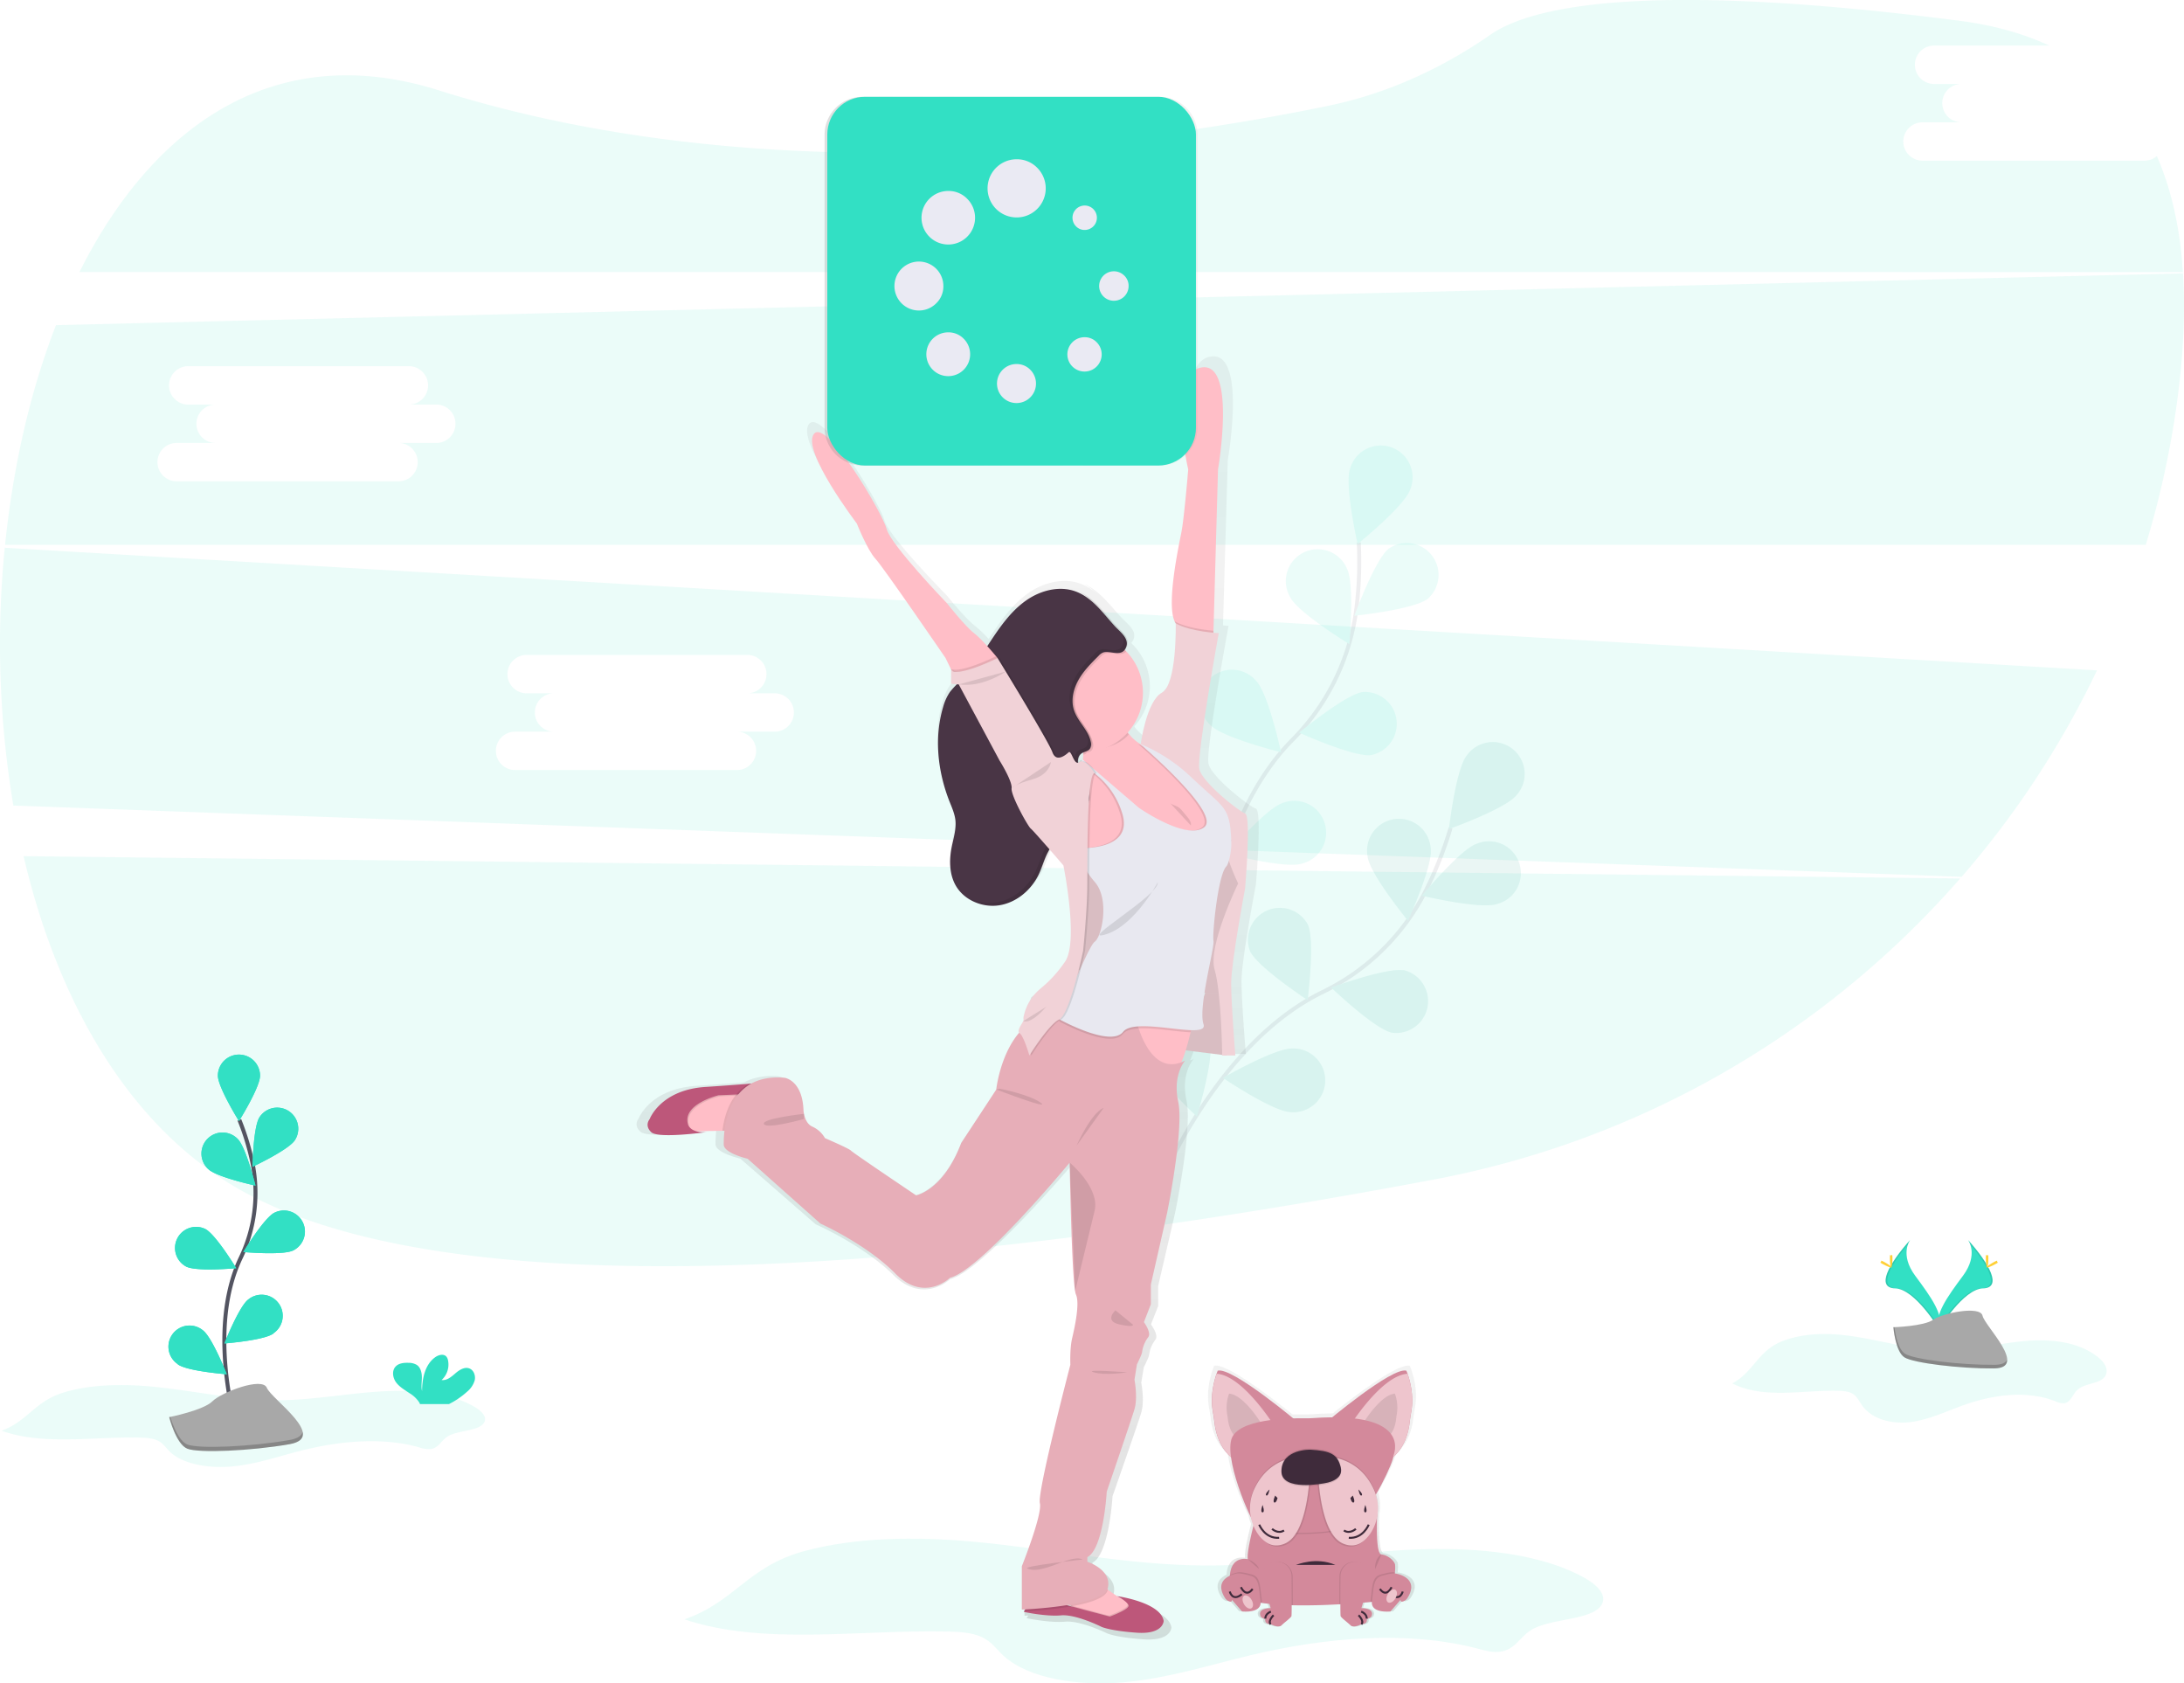 <svg id="8aabfaf6-cc42-4c9c-9f60-e556953fcdb8" data-name="Layer 1" xmlns="http://www.w3.org/2000/svg" xmlns:xlink="http://www.w3.org/1999/xlink" width="1097.1" height="845.39" viewBox="0 0 1097.1 845.39"><defs><linearGradient id="ba71f24b-7c79-4ab5-a7b4-1b499e192780" x1="710.55" y1="844.17" x2="710.55" y2="713.15" gradientUnits="userSpaceOnUse"><stop offset="0" stop-color="gray" stop-opacity="0.25"/><stop offset="0.54" stop-color="gray" stop-opacity="0.12"/><stop offset="1" stop-color="gray" stop-opacity="0.1"/></linearGradient><linearGradient id="e34fdb1c-56a4-4854-a2ff-79a718bc3306" x1="527.5" y1="850.63" x2="527.5" y2="206.25" xlink:href="#ba71f24b-7c79-4ab5-a7b4-1b499e192780"/><linearGradient id="67998f1d-12a0-4b16-8ef8-1927898a1fd9" x1="465.67" y1="168.51" x2="652.94" y2="168.51" xlink:href="#ba71f24b-7c79-4ab5-a7b4-1b499e192780"/></defs><title>loading</title><path d="M921.62,722.06c16,8.09,35.57,3.17,53.75,3.74,2.49.08,5.12.32,7.12,1.71s3,3.67,4.35,5.61c5.09,7.21,15.53,9.53,24.65,8.31s17.49-5.28,26.1-8.37c14.88-5.33,31.89-7.76,46.57-1.94a8.47,8.47,0,0,0,4.21.93c3.22-.47,4.17-4.35,6.43-6.56,4.06-4,12.88-2.9,14.67-8.16,1-3.09-1.36-6.25-4-8.35-10-8.06-24.38-9.39-37.52-8.14s-26,4.66-39.23,4.68c-16.44,0-32.33-5.26-48.61-7.41-11.28-1.5-23.59-1.31-34.17,3.09C934.51,706,932,716.64,921.62,722.06Z" transform="translate(-51.45 -27.31)" fill="#32e0c4" opacity="0.1"/><path d="M63.3,457.28c17.36,74.2,54.11,138.34,112.18,169.43,120.71,64.61,392.92,31.28,596.07-7a465.2,465.2,0,0,0,264.54-151.22Z" transform="translate(-51.45 -27.31)" fill="#32e0c4" opacity="0.1"/><path d="M1128.65,108H1017.18a9.63,9.63,0,0,1,0-19.26h19.27a9.64,9.64,0,0,1,0-19.27h-13.76a9.64,9.64,0,0,1,0-19.27h58.18c-12.91-6-28-10.27-45.39-12.5-158.64-20.38-215.28-6.9-235.26,7-24.65,17.1-52.15,29.68-81.54,35.74-97.88,20.19-280.93,44.49-446.84-7.77-82.46-26-143.74,17.91-180.48,91.28H1148c-1.38-21.33-5.51-41-13.09-58.25A9.56,9.56,0,0,1,1128.65,108Z" transform="translate(-51.45 -27.31)" fill="#32e0c4" opacity="0.1"/><path d="M53.84,302.41a491.11,491.11,0,0,0,4.32,129.45l978.68,35.8a460,460,0,0,0,68-103.7Zm387.08,92.35H421.65a9.63,9.63,0,1,1,0,19.26H310.18a9.63,9.63,0,1,1,0-19.26h19.27a9.64,9.64,0,0,1,0-19.27H315.69a9.64,9.64,0,0,1,0-19.27H427.16a9.64,9.64,0,0,1,0,19.27h13.76a9.64,9.64,0,0,1,0,19.27Z" transform="translate(-51.45 -27.31)" fill="#32e0c4" opacity="0.1"/><path d="M1148.05,164.6l-1068.48,26C66.57,224,58,261.77,54,300.93H1129.33a457.44,457.44,0,0,0,15.53-70.34C1148.06,207.58,1149.34,185.33,1148.05,164.6ZM270.92,249.76H251.65a9.63,9.63,0,1,1,0,19.26H140.18a9.63,9.63,0,0,1,0-19.26h19.27a9.64,9.64,0,0,1,0-19.27H145.69a9.64,9.64,0,0,1,0-19.27H257.16a9.64,9.64,0,0,1,0,19.27h13.76a9.64,9.64,0,0,1,0,19.27Z" transform="translate(-51.45 -27.31)" fill="#32e0c4" opacity="0.1"/><g opacity="0.1"><path d="M634.76,620.93s28.2-69.5,80.86-95.29a113.62,113.62,0,0,0,51.57-50.07,191.29,191.29,0,0,0,12.93-32.48" transform="translate(-51.45 -27.31)" fill="none" stroke="#535461" stroke-miterlimit="10" stroke-width="2"/><path d="M813.21,426.65c-5.49,6.9-33.9,17-33.9,17s3.42-29.95,8.91-36.85a16,16,0,1,1,25,19.88Z" transform="translate(-51.45 -27.31)" fill="#32e0c4"/><path d="M803.46,481.3c-8.36,2.81-37.68-4.17-37.68-4.17s19.15-23.28,27.51-26.09a16,16,0,1,1,10.17,30.26Z" transform="translate(-51.45 -27.31)" fill="#32e0c4"/><path d="M750.6,545.91c-8.63-1.79-30.42-22.63-30.42-22.63s28.29-10.43,36.92-8.63a16,16,0,0,1-6.5,31.26Z" transform="translate(-51.45 -27.31)" fill="#32e0c4"/><path d="M699.6,585.79c-8.81-.31-33.81-17.16-33.81-17.16s26.12-15.06,34.93-14.76a16,16,0,1,1-1.12,31.92Z" transform="translate(-51.45 -27.31)" fill="#32e0c4"/><path d="M738.48,457.6c1.12,8.74,20.22,32.07,20.22,32.07s12.58-27.4,11.45-36.15a16,16,0,1,0-31.67,4.08Z" transform="translate(-51.45 -27.31)" fill="#32e0c4"/><path d="M679.42,505c3.69,8,28.9,24.55,28.9,24.55s3.79-29.91.1-37.92a16,16,0,0,0-29,13.37Z" transform="translate(-51.45 -27.31)" fill="#32e0c4"/><path d="M628.34,558.93c2.29,8.51,24.33,29.08,24.33,29.08s8.8-28.84,6.52-37.35a16,16,0,0,0-30.85,8.27Z" transform="translate(-51.45 -27.31)" fill="#32e0c4"/><path d="M813.21,426.65c-5.49,6.9-33.9,17-33.9,17s3.42-29.95,8.91-36.85a16,16,0,1,1,25,19.88Z" transform="translate(-51.45 -27.31)" opacity="0.25"/><path d="M803.46,481.3c-8.36,2.81-37.68-4.17-37.68-4.17s19.15-23.28,27.51-26.09a16,16,0,1,1,10.17,30.26Z" transform="translate(-51.45 -27.31)" opacity="0.25"/><path d="M750.6,545.91c-8.63-1.79-30.42-22.63-30.42-22.63s28.29-10.43,36.92-8.63a16,16,0,0,1-6.5,31.26Z" transform="translate(-51.45 -27.31)" opacity="0.25"/><path d="M699.6,585.79c-8.81-.31-33.81-17.16-33.81-17.16s26.12-15.06,34.93-14.76a16,16,0,1,1-1.12,31.92Z" transform="translate(-51.45 -27.31)" opacity="0.25"/><path d="M738.48,457.6c1.12,8.74,20.22,32.07,20.22,32.07s12.58-27.4,11.45-36.15a16,16,0,1,0-31.67,4.08Z" transform="translate(-51.45 -27.31)" opacity="0.25"/><path d="M679.42,505c3.69,8,28.9,24.55,28.9,24.55s3.79-29.91.1-37.92a16,16,0,0,0-29,13.37Z" transform="translate(-51.45 -27.31)" opacity="0.25"/><path d="M628.34,558.93c2.29,8.51,24.33,29.08,24.33,29.08s8.8-28.84,6.52-37.35a16,16,0,0,0-30.85,8.27Z" transform="translate(-51.45 -27.31)" opacity="0.25"/></g><g opacity="0.1"><path d="M655.86,515.7s3.56-74.92,44.69-116.7a113.64,113.64,0,0,0,32.05-64.35A191.18,191.18,0,0,0,734,299.73" transform="translate(-51.45 -27.31)" fill="none" stroke="#535461" stroke-miterlimit="10" stroke-width="2"/><path d="M759.79,273.24c-2.89,8.33-26.35,27.25-26.35,27.25s-6.7-29.39-3.82-37.72a16,16,0,1,1,30.17,10.47Z" transform="translate(-51.45 -27.31)" fill="#32e0c4"/><path d="M768.72,328c-7,5.43-36.94,8.56-36.94,8.56s10.35-28.32,17.3-33.74A16,16,0,0,1,768.72,328Z" transform="translate(-51.45 -27.31)" fill="#32e0c4"/><path d="M740.28,406.51c-8.74,1.17-36.21-11.26-36.21-11.26S727.3,376,736,374.86a16,16,0,0,1,4.24,31.65Z" transform="translate(-51.45 -27.31)" fill="#32e0c4"/><path d="M705.38,461.05c-8.41,2.63-37.58-5-37.58-5s19.64-22.87,28.06-25.5a16,16,0,1,1,9.52,30.48Z" transform="translate(-51.45 -27.31)" fill="#32e0c4"/><path d="M699.55,327.22c4,7.87,29.72,23.55,29.72,23.55s2.77-30-1.19-37.9a16,16,0,1,0-28.53,14.35Z" transform="translate(-51.45 -27.31)" fill="#32e0c4"/><path d="M659.55,391.51c6.14,6.33,35.4,13.58,35.4,13.58s-6.33-29.47-12.47-35.8a16,16,0,1,0-22.93,22.22Z" transform="translate(-51.45 -27.31)" fill="#32e0c4"/><path d="M629.25,459.34c5,7.28,32.6,19.36,32.6,19.36s-1.27-30.12-6.24-37.39a16,16,0,1,0-26.36,18Z" transform="translate(-51.45 -27.31)" fill="#32e0c4"/></g><path d="M1040.05,650s5.5,7.19-2.53,18-14.65,20-12,26.77c0,0,12.12-20.14,22-20.43S1050.9,662.11,1040.05,650Z" transform="translate(-51.45 -27.31)" fill="#32e0c4"/><path d="M1040.05,650a9,9,0,0,1,1.13,2.26c9.62,11.3,14.74,21.85,5.49,22.11-8.61.25-18.94,15.65-21.42,19.54a9.24,9.24,0,0,0,.29.89s12.12-20.14,22-20.43S1050.9,662.11,1040.05,650Z" transform="translate(-51.45 -27.31)" opacity="0.1"/><path d="M1050.27,659.15c0,2.53-.29,4.58-.64,4.58s-.63-2.05-.63-4.58.35-1.34.7-1.34S1050.27,656.62,1050.27,659.15Z" transform="translate(-51.45 -27.31)" fill="#ffd037"/><path d="M1053.77,662.17c-2.22,1.21-4.16,1.94-4.32,1.63s1.49-1.53,3.71-2.74,1.35-.33,1.52,0S1056,661,1053.77,662.17Z" transform="translate(-51.45 -27.31)" fill="#ffd037"/><path d="M1011,650s-5.5,7.19,2.53,18,14.65,20,12,26.77c0,0-12.11-20.14-22-20.43S1000.19,662.11,1011,650Z" transform="translate(-51.45 -27.31)" fill="#32e0c4"/><path d="M1011,650a9,9,0,0,0-1.13,2.26c-9.62,11.3-14.74,21.85-5.49,22.11,8.61.25,18.94,15.65,21.42,19.54a7.16,7.16,0,0,1-.3.89s-12.11-20.14-22-20.43S1000.19,662.11,1011,650Z" transform="translate(-51.45 -27.31)" opacity="0.1"/><path d="M1000.82,659.15c0,2.53.29,4.58.64,4.58s.63-2.05.63-4.58-.35-1.34-.7-1.34S1000.82,656.62,1000.82,659.15Z" transform="translate(-51.45 -27.31)" fill="#ffd037"/><path d="M997.32,662.17c2.22,1.21,4.15,1.94,4.32,1.63s-1.49-1.53-3.71-2.74-1.35-.33-1.52,0S995.1,661,997.32,662.17Z" transform="translate(-51.45 -27.31)" fill="#ffd037"/><path d="M1002.57,693.85s15.36-.47,20-3.77,23.63-7.23,24.78-2,23.08,26.3,5.74,26.44-40.29-2.71-44.91-5.52S1002.57,693.85,1002.57,693.85Z" transform="translate(-51.45 -27.31)" fill="#a8a8a8"/><path d="M1053.39,712.72c-17.34.14-40.29-2.7-44.91-5.51-3.52-2.14-4.92-9.83-5.39-13.38l-.52,0s1,12.39,5.6,15.2,27.57,5.65,44.91,5.52c5-.05,6.73-1.83,6.64-4.46C1059,711.7,1057.11,712.69,1053.39,712.72Z" transform="translate(-51.45 -27.31)" opacity="0.2"/><path d="M52.29,745.83c20.68,7.48,45.91,2.93,69.37,3.46,3.21.07,6.62.29,9.19,1.58s3.85,3.39,5.61,5.18c6.58,6.67,20,8.82,31.83,7.69S190.86,758.86,202,756c19.21-4.93,41.17-7.18,60.12-1.8a14.52,14.52,0,0,0,5.43.86c4.15-.44,5.39-4,8.3-6.06,5.24-3.69,16.63-2.69,18.94-7.56,1.35-2.85-1.76-5.77-5.14-7.72-12.95-7.45-31.48-8.68-48.42-7.53s-33.61,4.32-50.65,4.33c-21.22,0-41.73-4.86-62.75-6.85-14.56-1.38-30.44-1.21-44.09,2.86C68.92,730.93,65.66,740.81,52.29,745.83Z" transform="translate(-51.45 -27.31)" fill="#32e0c4" opacity="0.1"/><path d="M286.09,726.22a11.63,11.63,0,0,0,3.84-5.78c.49-2.3-.49-5.05-2.68-5.89-2.46-.94-5.09.76-7.08,2.48s-4.28,3.69-6.89,3.33a10.49,10.49,0,0,0,3.24-9.82,4.12,4.12,0,0,0-.9-2c-1.36-1.46-3.84-.83-5.48.32-5.2,3.66-6.65,10.72-6.67,17.08-.53-2.3-.09-4.68-.1-7s-.66-5-2.64-6.22a8,8,0,0,0-4-1c-2.34-.08-4.94.15-6.54,1.86-2,2.12-1.47,5.69.26,8s4.35,3.8,6.76,5.42a15,15,0,0,1,4.84,4.61,4.41,4.41,0,0,1,.36.82H277A40.44,40.44,0,0,0,286.09,726.22Z" transform="translate(-51.45 -27.31)" fill="#32e0c4"/><path d="M169.66,742s-14-47.71,2.63-82.83a75.4,75.4,0,0,0,6.1-47.27,127.52,127.52,0,0,0-6.7-22.19" transform="translate(-51.45 -27.31)" fill="none" stroke="#535461" stroke-miterlimit="10" stroke-width="2"/><path d="M182.08,567.52c0,5.85-10.59,22.8-10.59,22.8s-10.59-17-10.59-22.8a10.59,10.59,0,1,1,21.18,0Z" transform="translate(-51.45 -27.31)" fill="#32e0c4"/><path d="M199.58,599.91c-3.18,4.9-21.28,13.38-21.28,13.38s.32-20,3.5-24.89a10.59,10.59,0,0,1,17.78,11.51Z" transform="translate(-51.45 -27.31)" fill="#32e0c4"/><path d="M198.81,655.25c-5.22,2.63-25.13.82-25.13.82s10.38-17.09,15.6-19.72a10.58,10.58,0,1,1,9.53,18.9Z" transform="translate(-51.45 -27.31)" fill="#32e0c4"/><path d="M188.8,697c-4.7,3.47-24.63,5-24.63,5s7.34-18.6,12-22.08a10.59,10.59,0,1,1,12.59,17Z" transform="translate(-51.45 -27.31)" fill="#32e0c4"/><path d="M156.07,614.43c4.19,4.07,23.73,8.29,23.73,8.29s-4.79-19.41-9-23.48a10.59,10.59,0,1,0-14.75,15.19Z" transform="translate(-51.45 -27.31)" fill="#32e0c4"/><path d="M145,663.4c5.22,2.63,25.13.81,25.13.81s-10.37-17.09-15.6-19.72A10.59,10.59,0,0,0,145,663.4Z" transform="translate(-51.45 -27.31)" fill="#32e0c4"/><path d="M140.74,712.47c4.7,3.48,24.63,5,24.63,5s-7.34-18.6-12-22.07a10.59,10.59,0,1,0-12.59,17Z" transform="translate(-51.45 -27.31)" fill="#32e0c4"/><path d="M182.08,567.52c0,5.85-10.59,22.8-10.59,22.8s-10.59-17-10.59-22.8a10.59,10.59,0,1,1,21.18,0Z" transform="translate(-51.45 -27.31)" fill="#32e0c4"/><path d="M199.58,599.91c-3.18,4.9-21.28,13.38-21.28,13.38s.32-20,3.5-24.89a10.59,10.59,0,0,1,17.78,11.51Z" transform="translate(-51.45 -27.31)" fill="#32e0c4"/><path d="M198.81,655.25c-5.22,2.63-25.13.82-25.13.82s10.38-17.09,15.6-19.72a10.58,10.58,0,1,1,9.53,18.9Z" transform="translate(-51.45 -27.31)" fill="#32e0c4"/><path d="M188.8,697c-4.7,3.47-24.63,5-24.63,5s7.34-18.6,12-22.08a10.59,10.59,0,1,1,12.59,17Z" transform="translate(-51.45 -27.31)" fill="#32e0c4"/><path d="M156.07,614.43c4.19,4.07,23.73,8.29,23.73,8.29s-4.79-19.41-9-23.48a10.59,10.59,0,1,0-14.75,15.19Z" transform="translate(-51.45 -27.31)" fill="#32e0c4"/><path d="M145,663.4c5.22,2.63,25.13.81,25.13.81s-10.37-17.09-15.6-19.72A10.59,10.59,0,0,0,145,663.4Z" transform="translate(-51.45 -27.31)" fill="#32e0c4"/><path d="M140.74,712.47c4.7,3.48,24.63,5,24.63,5s-7.34-18.6-12-22.07a10.59,10.59,0,1,0-12.59,17Z" transform="translate(-51.45 -27.31)" fill="#32e0c4"/><path d="M136.45,739s17.11-3.4,21.67-7.93,25.1-12.46,27.38-6.79,30.8,24.91,11.41,28.31-45.63,4.53-51.34,2.27S136.45,739,136.45,739Z" transform="translate(-51.45 -27.31)" fill="#a8a8a8"/><path d="M196.91,750.48c-19.4,3.4-45.63,4.53-51.34,2.26-4.34-1.72-7.36-10-8.55-13.87l-.57.12s3.42,13.59,9.12,15.86,31.94,1.13,51.34-2.27c5.59-1,7.19-3.28,6.59-6.2C203,748.28,201.07,749.75,196.91,750.48Z" transform="translate(-51.45 -27.31)" opacity="0.2"/><path d="M395.27,840.55c39.32,13.21,87.29,5.17,131.9,6.11,6.11.13,12.58.51,17.48,2.79s7.3,6,10.66,9.16c12.51,11.78,38.12,15.58,60.51,13.57s42.92-8.62,64-13.66c36.52-8.72,78.27-12.68,114.29-3.18,3.31.87,6.79,1.87,10.33,1.52,7.9-.77,10.25-7.1,15.78-10.71,10-6.52,31.62-4.75,36-13.34,2.57-5-3.34-10.21-9.77-13.64-24.61-13.17-59.83-15.34-92.06-13.3s-63.9,7.62-96.29,7.64c-40.35,0-79.34-8.58-119.3-12.1-27.68-2.45-57.89-2.14-83.84,5C426.89,814.24,420.69,831.68,395.27,840.55Z" transform="translate(-51.45 -27.31)" fill="#32e0c4" opacity="0.1"/><path d="M761.38,739.83c.22-1.91.54-3.81.88-5.71,1.5-8.23-.79-16.07-2-19.3h0c-.35-1-.61-1.57-.61-1.57-6.07-1.65-30,16.89-38.68,23.88-3,0-6.3.13-9.87.37-1.56.11-3.13.15-4.69.12-1.4,0-3.39,0-5.71,0-8.09-6.51-33.1-26.1-39.34-24.4,0,0-.25.56-.61,1.57h0c-1.17,3.23-3.45,11.07-2,19.3.35,1.9.66,3.8.88,5.71.47,4.19,2.22,12.2,8.58,17.63,1.35,9.9,6.45,22.91,10.37,30.81a22.38,22.38,0,0,0,1.33,4.36c-1.62,6.24-3.48,14.39-3,17.08,0,0-8.45-2.05-9.31,8.13,0,.1,0,.21,0,.31-3.06,1.41-6.87,4.61-2.58,11.34a4.38,4.38,0,0,0,2.21,1.79c.76.27,1.5.27,1.42-.8l5.29,6s9.58,1.1,9.69-4.46l.56.09c1.29.19,2.64.35,4,.49l.66,2.2s-7.19-.15-5.23,4.27c0,0,1.81,1.68,2.43,1.07,0,0-.93,2.9,2.8,2.9,0,0,4,2.14,5.59.62s4.83-3.82,5.14-4.74c.09-.25.13-2.51.14-5.63l.62,0c8,.19,16.54-.07,24.3-.49l.62,0c0,3.39.05,5.87.14,6.14.31.92,3.58,3.21,5.14,4.74s5.59-.62,5.59-.62c3.73,0,2.8-2.9,2.8-2.9.62.61,2.43-1.07,2.43-1.07,2-4.42-5.23-4.27-5.23-4.27l.85-2.82,4-.33.62-.06c-.38,6.05,9.69,4.89,9.69,4.89l5.29-6c-.08,1.07.66,1.07,1.42.8a4.38,4.38,0,0,0,2.21-1.79c6.48-10.14-5.5-12.29-5.5-12.29a5.56,5.56,0,0,0-1.13-.18c0-.18,0-.36,0-.53h0a22.61,22.61,0,0,0,.08-4c-.45-1.83-3.41-4.73-7.14-5.19-2.43-.3-2.49-11.49-2.23-19.25a22.66,22.66,0,0,0,.38-4.43,23.62,23.62,0,0,0-1-7.06c4.77-8.08,8.59-16.54,9-19.09C759.17,752,760.91,744,761.38,739.83Z" transform="translate(-51.45 -27.31)" fill="url(#ba71f24b-7c79-4ab5-a7b4-1b499e192780)"/><path d="M752.17,817h0c-.38,5.27-1.4,13.73-1.4,13.73s-4.24.52-10.79,1.11l-4.44.38c-3.42.27-7.24.54-11.28.77-7.48.41-15.69.66-23.42.48-3.87-.09-7.62-.29-11.1-.63-1.55-.15-3-.33-4.49-.55-8.87-1.32-15.18-3.85-15.76-8.3a25.61,25.61,0,0,1-.21-5.66c.83-10,9-8,9-8-.53-2.76,1.45-11.34,3-17.55,1-3.91,1.87-6.88,1.87-6.88l57.23-3.84h.19a2.81,2.81,0,0,1,2.8,2.95c-.34,6.86-.83,22.58,2,22.93,3.6.45,6.45,3.3,6.88,5.1A21.71,21.71,0,0,1,752.17,817Z" transform="translate(-51.45 -27.31)" fill="#d3899b"/><path d="M703.55,741.65s-21.58,26-32,18.79c-.25-.17-.49-.35-.72-.53-7-5.3-8.83-13.82-9.31-18.15-.21-1.88-.51-3.74-.84-5.61-1.45-8.08.76-15.77,1.88-18.95h0c.34-1,.58-1.53.58-1.53C670.38,713.67,703.55,741.65,703.55,741.65Z" transform="translate(-51.45 -27.31)" fill="#d3899b"/><path d="M692,744.05s-6.8,4.8-16.39,12.59a34.24,34.24,0,0,1-4.71,3.27c-7-5.3-8.83-13.82-9.31-18.15-.21-1.88-.51-3.74-.84-5.61-1.45-8.08.76-15.77,1.88-18.95h0C676,718.14,692,744.05,692,744.05Z" transform="translate(-51.45 -27.31)" fill="#eec5cd"/><path d="M684.57,741.49s-3.63,2.56-8.75,6.72A19.49,19.49,0,0,1,673.3,750c-3.73-2.83-4.71-7.38-5-9.69-.11-1-.27-2-.45-3a20.81,20.81,0,0,1,1-10.11h0C676.05,727.66,684.57,741.49,684.57,741.49Z" transform="translate(-51.45 -27.31)" opacity="0.1"/><path d="M717.54,741.65s21.59,26,32,18.79l.72-.53c7-5.3,8.82-13.82,9.3-18.15.21-1.88.52-3.74.85-5.61,1.44-8.08-.76-15.77-1.89-18.95h0c-.34-1-.59-1.53-.59-1.53C750.72,713.67,717.54,741.65,717.54,741.65Z" transform="translate(-51.45 -27.31)" fill="#d3899b"/><path d="M729.13,744.05s6.8,4.8,16.39,12.59a34.89,34.89,0,0,0,4.72,3.27c7-5.3,8.82-13.82,9.3-18.15.21-1.88.52-3.74.85-5.61,1.44-8.08-.76-15.77-1.89-18.95h0C745.09,718.14,729.13,744.05,729.13,744.05Z" transform="translate(-51.45 -27.31)" fill="#eec5cd"/><path d="M736.58,741.47s3.61,2.55,8.7,6.68a18.6,18.6,0,0,0,2.5,1.74c3.7-2.81,4.68-7.34,4.94-9.63.11-1,.27-2,.44-3a20.8,20.8,0,0,0-1-10.06h0C745.05,727.72,736.58,741.47,736.58,741.47Z" transform="translate(-51.45 -27.31)" opacity="0.1"/><path d="M740.4,782.08c-2.72,4.31-5.62,8.2-8.27,10.53-8.59,7.59-45.56,4.6-48,4.2-.5-.08-1.55-1.58-2.87-4,1-3.91,1.87-6.88,1.87-6.88Z" transform="translate(-51.45 -27.31)" opacity="0.1"/><path d="M711.11,739.47c-1.5.11-3,.14-4.51.12-7.73-.13-33.73.21-36.62,10.7-3.4,12.34,11.79,45.52,14.19,45.92s39.37,3.4,48-4.2,19.79-31.37,19.19-33.57C751.32,758.44,762,735.94,711.11,739.47Z" transform="translate(-51.45 -27.31)" fill="#d3899b"/><path d="M710.3,759.54s-19-2.93-28,15.81a22.83,22.83,0,0,0,1.68,23c3,4.18,7.33,7.29,13.4,4.78C710.89,797.58,710.3,759.54,710.3,759.54Z" transform="translate(-51.45 -27.31)" opacity="0.1"/><path d="M709.7,758.34s-19-2.93-28,15.81a22.83,22.83,0,0,0,1.68,23c3,4.18,7.33,7.29,13.4,4.79C710.29,796.38,709.7,758.34,709.7,758.34Z" transform="translate(-51.45 -27.31)" opacity="0.1"/><path d="M709.7,758.94s-19-2.93-28,15.81a22.83,22.83,0,0,0,1.68,23c3,4.18,7.33,7.29,13.4,4.78C710.29,797,709.7,758.94,709.7,758.94Z" transform="translate(-51.45 -27.31)" fill="#eec5cd"/><path d="M689.16,775.32s-2.6,2.4-1.6,3S689.16,775.32,689.16,775.32Z" transform="translate(-51.45 -27.31)" fill="#3f2b3b"/><path d="M692,778.39s-1.41,3.13-.41,3.48,1.61-2.25,1.61-2.25Z" transform="translate(-51.45 -27.31)" fill="#3f2b3b"/><path d="M685.68,783.12s-1.38,3.7,0,3.7S685.68,783.12,685.68,783.12Z" transform="translate(-51.45 -27.31)" fill="#3f2b3b"/><path d="M684,793s2.77,7.1,10,6.6" transform="translate(-51.45 -27.31)" fill="none" stroke="#3f2b3b" stroke-miterlimit="10"/><path d="M690.46,795.11s2.9,2.8,6,.8" transform="translate(-51.45 -27.31)" fill="none" stroke="#3f2b3b" stroke-miterlimit="10"/><path d="M712.7,759.54s19-2.93,28,15.81a22.79,22.79,0,0,1-1.68,23c-3,4.18-7.33,7.29-13.39,4.78C712.1,797.58,712.7,759.54,712.7,759.54Z" transform="translate(-51.45 -27.31)" opacity="0.1"/><path d="M713.3,758.34s19-2.93,28,15.81a22.79,22.79,0,0,1-1.68,23c-3,4.18-7.33,7.29-13.39,4.79C712.7,796.38,713.3,758.34,713.3,758.34Z" transform="translate(-51.45 -27.31)" opacity="0.1"/><path d="M713.3,758.94s19-2.93,28,15.81a22.79,22.79,0,0,1-1.68,23c-3,4.18-7.33,7.29-13.39,4.78C712.7,797,713.3,758.94,713.3,758.94Z" transform="translate(-51.45 -27.31)" fill="#eec5cd"/><path d="M733.83,775.32s2.6,2.4,1.6,3S733.83,775.32,733.83,775.32Z" transform="translate(-51.45 -27.31)" fill="#3f2b3b"/><path d="M731,778.39s1.42,3.13.41,3.48-1.61-2.25-1.61-2.25Z" transform="translate(-51.45 -27.31)" fill="#3f2b3b"/><path d="M737.31,783.12s1.38,3.7,0,3.7S737.31,783.12,737.31,783.12Z" transform="translate(-51.45 -27.31)" fill="#3f2b3b"/><path d="M739,793s-2.78,7.1-10,6.6" transform="translate(-51.45 -27.31)" fill="none" stroke="#3f2b3b" stroke-miterlimit="10"/><path d="M732.53,795.11s-2.9,2.8-6,.8" transform="translate(-51.45 -27.31)" fill="none" stroke="#3f2b3b" stroke-miterlimit="10"/><path d="M702.45,813.2c.5-.1,10-4.2,19.79,0Z" transform="translate(-51.45 -27.31)" fill="#3f2b3b"/><path d="M685.25,832.29c-8.87-1.32-15.18-3.85-15.76-8.3a25.61,25.61,0,0,1-.21-5.66,13.09,13.09,0,0,1,3.39-1.24c1.61-.45,3.6-.15,7.8,1s3.9,6.15,4.8,12.59A5,5,0,0,1,685.25,832.29Z" transform="translate(-51.45 -27.31)" opacity="0.1"/><path d="M672.08,817.69s-11.55,2.12-5.3,12.07a4.23,4.23,0,0,0,2.13,1.76c.73.26,1.44.26,1.37-.79l5.09,5.85s10.2,1.2,9.3-5.25-.6-11.39-4.8-12.59S673.68,817.24,672.08,817.69Z" transform="translate(-51.45 -27.31)" fill="#d3899b"/><path d="M674.82,824.39s2.45,5.6,5.85.9" transform="translate(-51.45 -27.31)" fill="none" stroke="#3f2b3b" stroke-miterlimit="10"/><path d="M669.21,826.59s1.27,5.28,6.06,1.34" transform="translate(-51.45 -27.31)" fill="none" stroke="#3f2b3b" stroke-miterlimit="10"/><path d="M752.17,817h0c-.38,5.27-1.4,13.73-1.4,13.73s-4.24.52-10.79,1.11a6.07,6.07,0,0,1,0-1.11c.9-6.44.6-11.39,4.8-12.59C748.64,817.05,750.64,816.7,752.17,817Z" transform="translate(-51.45 -27.31)" opacity="0.1"/><path d="M753.22,817.69s11.54,2.12,5.3,12.07a4.3,4.3,0,0,1-2.14,1.76c-.73.26-1.44.26-1.36-.79l-5.1,5.85s-10.19,1.2-9.29-5.25.6-11.39,4.79-12.59S751.61,817.24,753.22,817.69Z" transform="translate(-51.45 -27.31)" fill="#d3899b"/><path d="M750.47,824.39s-2.45,5.6-5.85.9" transform="translate(-51.45 -27.31)" fill="none" stroke="#3f2b3b" stroke-miterlimit="10"/><path d="M756.09,826.59s-1.27,5.28-6.07,1.34" transform="translate(-51.45 -27.31)" fill="none" stroke="#3f2b3b" stroke-miterlimit="10"/><path d="M700.84,833.47c-3.87-.09-7.62-.29-11.1-.63l-3.45-11.64A7.4,7.4,0,1,1,700.78,819C700.81,823.57,700.85,829.31,700.84,833.47Z" transform="translate(-51.45 -27.31)" opacity="0.1"/><path d="M685.69,821.2l4.07,13.73s-6.93-.15-5,4.2c0,0,1.74,1.65,2.34,1,0,0-.89,2.85,2.7,2.85,0,0,3.89,2.09,5.39.6s4.66-3.75,5-4.65c.19-.59.13-12.07.07-20a7.4,7.4,0,0,0-7.4-7.33h0A7.39,7.39,0,0,0,685.69,821.2Z" transform="translate(-51.45 -27.31)" fill="#d3899b"/><path d="M691.19,838.48s-3,2.9-1.43,4.55" transform="translate(-51.45 -27.31)" fill="none" stroke="#3f2b3b" stroke-miterlimit="10"/><path d="M689.86,836.67s-2.8.91-2.8,3.51" transform="translate(-51.45 -27.31)" fill="none" stroke="#3f2b3b" stroke-miterlimit="10"/><path d="M739.12,819.09a7.44,7.44,0,0,1-.31,2.11l-3.27,11c-3.42.27-7.24.54-11.28.77,0-4.11,0-9.59.06-14a7.4,7.4,0,0,1,14.8.06Z" transform="translate(-51.45 -27.31)" opacity="0.1"/><path d="M739.4,821.2l-4.07,13.73s6.93-.15,5,4.2c0,0-1.74,1.65-2.34,1,0,0,.9,2.85-2.7,2.85,0,0-3.88,2.09-5.39.6s-4.65-3.75-5-4.65c-.2-.59-.14-12.07-.07-20a7.39,7.39,0,0,1,7.39-7.33h0A7.39,7.39,0,0,1,739.4,821.2Z" transform="translate(-51.45 -27.31)" fill="#d3899b"/><path d="M733.9,838.48s3,2.9,1.43,4.55" transform="translate(-51.45 -27.31)" fill="none" stroke="#3f2b3b" stroke-miterlimit="10"/><path d="M735.23,836.67s2.8.91,2.8,3.51" transform="translate(-51.45 -27.31)" fill="none" stroke="#3f2b3b" stroke-miterlimit="10"/><path d="M709.7,755.94s-14.09-.45-14.54,10.49,22,6.3,22,6.3,9.45-1.27,7.8-7.91S719.9,756.54,709.7,755.94Z" transform="translate(-51.45 -27.31)" opacity="0.1"/><path d="M709.7,754.74s-14.09-.45-14.54,10.49,22,6.3,22,6.3,9.45-1.27,7.8-7.91S719.9,755.34,709.7,754.74Z" transform="translate(-51.45 -27.31)" opacity="0.1"/><path d="M709.7,755.34s-14.09-.45-14.54,10.49,22,6.3,22,6.3,9.45-1.27,7.8-7.91S719.9,755.94,709.7,755.34Z" transform="translate(-51.45 -27.31)" fill="#3f2b3b"/><path d="M678.25,810.35s4.72,1.7,5.68,4.94" transform="translate(-51.45 -27.31)" opacity="0.1"/><path d="M745.37,808s-3.38,1.42-3.15,7.34" transform="translate(-51.45 -27.31)" opacity="0.1"/><ellipse cx="678.25" cy="831.84" rx="2.2" ry="3.64" transform="translate(-376.5 423.26) rotate(-30)" fill="#eec5cd"/><ellipse cx="747.24" cy="831.84" rx="3.64" ry="2.2" transform="matrix(0.5, -0.87, 0.87, 0.5, -398.22, 1035.74)" fill="#eec5cd"/><path d="M682.31,433.41c-3.25-1.06-22.38-15.89-23.82-22.6s10.1-69.2,10.1-69.2-1.06-.05-2.76-.21l0-1,2.37-82.11s9.74-55.07-8.66-51.9-6.86,51.9-6.86,51.9-2.1,24.72-3.57,32.14c-1.43,7.14-7.85,36.26-3.46,45.31a6.88,6.88,0,0,0,.54.93h0s.72,31.06-7.22,35.3c-7.58,4-10.73,24.36-11,26.19l-.4-.18h0a22.07,22.07,0,0,1-5.88-5.24c-.15-.21-.29-.44-.44-.66a29.86,29.86,0,0,0-.83-41.14l-.75-.73A5.26,5.26,0,0,0,621,348c1.4-4.22-3.44-7.61-5.95-10.25C609.24,331.57,604,324,595.9,320.5a32.35,32.35,0,0,1,6.4,4.76,27.31,27.31,0,0,0-8.27-4.9c-8.48-3-18.24-.52-25.64,4.54s-12.87,12.35-17.87,19.7l-2.42,3.6a58.93,58.93,0,0,0-6.9-6.59c-4.69-3.53-14.07-15.18-14.07-15.18s-29.23-29.66-31.4-37.78-31.39-56.85-37.89-48.37,22.37,45.54,22.37,45.54,5.42,13.42,9.75,18,36.44,50.49,36.44,50.49l2.72,5.5.51,1-.34-.19v6.71l3,.27a28.44,28.44,0,0,0-3.64,3.89,25.1,25.1,0,0,0-3.58,7.77c-4.73,15.63-2.8,32.74,3.3,47.91,1.26,3.12,2.7,6.23,3.08,9.56.55,4.66-1,9.27-1.94,13.88-1.3,6.47-1.25,13.52,2,19.29,4.35,7.66,14.1,11.65,22.94,10.22a26,26,0,0,0,11.14-4.74,29.69,29.69,0,0,0,9.71-11.28c1.65-3.37,2.68-7,4.32-10.38.31-.65.66-1.27,1-1.9,3.74,4.19,7.1,8,7.1,8s7.94,38.13,1.08,48.72a65.31,65.31,0,0,1-13.11,14.12,25.58,25.58,0,0,0-3.49,3.49c-.68.49-1.08.75-1.08.75s-.18.51-.44,1.29a23.58,23.58,0,0,0-3.44,7.79,5.14,5.14,0,0,0-.26,2.22c.49,1-3.53,5-2.35,6.71-10,11.5-11.92,28.94-11.92,28.94l-18.23,27.19c-9.38,24.18-23.45,26.66-23.45,26.66s-33-21.72-33.93-22.78-13.53-6.35-13.53-6.35a14.17,14.17,0,0,0-6.49-5.83c-4.33-1.76-4.69-8.29-4.69-8.29-.54-15.36-9.75-16.6-9.75-16.6-7.42-.61-13.1.68-17.45,3.05l-1.32.1c-6.39.51-14.09,1.07-22.55,1.62-23.47,1.52-29.05,16.42-29.05,16.42s-2.89,3.17.9,6.61,28,.06,29-.08a15.69,15.69,0,0,1-5.51-.37c3.82-.14,9.06-.27,13.52-.28h1.09a55.35,55.35,0,0,0-.4,7c0,4.42,12.45,7.24,12.45,7.24l37.89,33s23.82,10.42,39,25.42,28.51,2.12,28.51,2.12c16-3.88,62.21-58.55,62.25-58.6v0c0,1.68,1,54.77,2.84,65.44h0a7,7,0,0,0,.4,1.58c2.17,4.6-.72,17.13-2,22.43s-.91,13.41-.91,13.41S574,778.88,575.49,784.53s-9.39,32.13-9.39,32.13v22.06s.69,0,1.89-.09a10.41,10.41,0,0,0-.68,1.09,2,2,0,0,0-.12.24s11.54,2.47,19.3,1.76,21.11,5.87,21.11,5.87,4.52,2.08,18.41,3,13.89-6,13.89-6c-1.6-9.39-23.53-12.52-24.22-12.61-1.77-1.09-3.43-2.28-4.79-3.3l-.29-.23a3.45,3.45,0,0,0,.25-.63c2.35-9.36-10.64-13.42-10.64-13.42v-2.29c8.47-4.24,10.1-33.37,10.1-33.37s12.63-36,14.43-42,0-15,0-15l1.27-7.76s2.7-5.3,2.7-6.36a15.56,15.56,0,0,1,3.07-7.41c2-2.3-2.16-7.77-2.16-7.77l3.61-9.18V673.14l8.47-36.54s8.85-42.55,5.78-56.5,3.61-21,3.61-21a18.68,18.68,0,0,1-1.86.83,50.14,50.14,0,0,0,2.19-5.87l19,2.31c0,.16,0,.27,0,.27h6.85s-2.16-26.13-2.16-36.72,7.22-48.37,7.22-48.37S685.55,434.47,682.31,433.41Zm-84.26-31c0,.15,0,.29,0,.43,0,1-.1,2.11-.17,3.2l-.38.58-.69-.59-.87,1.31,0,0a5.11,5.11,0,0,1,1.48-4.6A5.45,5.45,0,0,1,598.05,402.42Zm63.12,122.33h.42l-.68,1.72C661,525.9,661.08,525.33,661.17,524.75ZM591.86,837.14l-2.59-.63,1.44-.24,1.3.85.16.1Zm26.44-3.7c-.86-.45-1.73-1-2.57-1.48C616,832.11,617.11,832.68,618.3,833.44Z" transform="translate(-51.45 -27.31)" fill="url(#e34fdb1c-56a4-4854-a2ff-79a718bc3306)"/><polygon points="616.03 471 599.48 514.12 597.16 512.22 587.94 526.53 616.03 530.03 616.03 471" fill="#f1d2d7"/><polygon points="616.01 471 599.45 514.12 595.29 513 587.91 526.53 616.01 530.03 616.01 471" opacity="0.1"/><polygon points="590.09 498.59 616.03 498.59 625.55 420.23 590.09 420.23 590.09 498.59" fill="#f1d2d7"/><polygon points="590.09 498.59 616.03 498.59 625.55 420.23 590.09 420.23 590.09 498.59" opacity="0.1"/><path d="M590.87,466.1l5.59-1L609.33,463s38.65-8.7,46.66-9.4c5-.44,10.53-2.5,14-4,2.09-.89,3.42-1.58,3.42-1.58l-13.92-25.43-21.6-16s-13.66-2.91-19.45-10.86a12.84,12.84,0,0,1-1.79-12.13c3.53-10.94-21.06,10.45-21.06,10.45s.24,5.12,0,11.65c0,1.29-.12,2.63-.21,4-.06.9-.14,1.8-.22,2.72-.61,6.48-1.84,13.16-4.26,17.15C585,439.28,590.87,466.1,590.87,466.1Z" transform="translate(-51.45 -27.31)" fill="#ffbec7"/><path d="M595.57,406.19h.54c1,0,1.77-2.08,2.73-2.18,7.69-.74,14.71-2.35,19.59-7.79a12.87,12.87,0,0,1-1.79-12.13c3.53-10.94-21,10.44-21,10.44S595.83,399.65,595.57,406.19Z" transform="translate(-51.45 -27.31)" opacity="0.1"/><path d="M565.64,375.2a30,30,0,0,0,30,29.95,28.26,28.26,0,0,0,2.92-.15,29.95,29.95,0,1,0-32.87-29.8Z" transform="translate(-51.45 -27.31)" fill="#ffbec7"/><path d="M565.64,375.2a30,30,0,0,0,30,29.95,28.26,28.26,0,0,0,2.92-.15,3.64,3.64,0,0,0,1.38-1,4.41,4.41,0,0,0,.54-3.65c-1.18-5.85-6.49-10.05-8.4-15.71-1.68-5-.42-10.67,2.16-15.29s6.39-8.43,10.15-12.17a6.18,6.18,0,0,1,2.32-1.68c3.2-1,8,1.8,10.54-1.06a30,30,0,0,0-51.56,20.74Z" transform="translate(-51.45 -27.31)" opacity="0.1"/><path d="M605.61,355a6.07,6.07,0,0,0-2.32,1.68c-3.75,3.74-7.56,7.54-10.14,12.17s-3.84,10.26-2.16,15.28c1.9,5.67,7.22,9.87,8.39,15.72a4.39,4.39,0,0,1-.54,3.64c-1,1.25-2.9,1.32-4.2,2.26-1.66,1.21-2,3.61-1.5,5.6a23.85,23.85,0,0,0,2.75,5.48c2.8,4.95,4,11.39,1,16.2a25.74,25.74,0,0,1-5,5.21,76.79,76.79,0,0,0-8.72,9.13,45,45,0,0,0-5.82,8.9c-1.58,3.33-2.58,6.92-4.17,10.25-3.73,7.79-11.07,14-19.6,15.41s-17.94-2.53-22.13-10.08c-3.16-5.7-3.2-12.65-1.95-19,.89-4.54,2.4-9.09,1.88-13.69-.38-3.28-1.77-6.35-3-9.43-5.88-15-7.75-31.84-3.19-47.26a25.19,25.19,0,0,1,3.46-7.67,46.55,46.55,0,0,1,5.46-5.69c6.23-6.09,10.82-13.62,15.65-20.87s10.09-14.45,17.24-19.44,16.56-7.46,24.74-4.47c8.56,3.13,13.85,11.11,19.79,17.53,2.41,2.62,7.09,5.95,5.74,10.12C615.3,357.86,609.36,353.82,605.61,355Z" transform="translate(-51.45 -27.31)" fill="#493545"/><path d="M552,480.5c8.52-1.41,15.86-7.62,19.59-15.42,1.6-3.32,2.59-6.91,4.18-10.24a45,45,0,0,1,5.81-8.9,77.77,77.77,0,0,1,8.73-9.14,25.44,25.44,0,0,0,5-5.21c3-4.81,1.85-11.25-.94-16.19a24.36,24.36,0,0,1-2.76-5.49c-.52-2-.16-4.39,1.5-5.59,1.31-.94,3.19-1,4.21-2.26a4.39,4.39,0,0,0,.54-3.64c-1.18-5.86-6.5-10.05-8.4-15.72-1.68-5-.43-10.66,2.16-15.29S598,359,601.72,355.24a6.16,6.16,0,0,1,2.33-1.67c3.74-1.18,9.69,2.86,11.61-3.05,1.35-4.17-3.33-7.51-5.74-10.12-5.11-5.53-9.75-12.21-16.41-16,7.81,3.42,12.87,10.91,18.5,17,2.41,2.61,7.09,5.94,5.74,10.11-1.92,5.91-7.87,1.87-11.61,3.05a6.18,6.18,0,0,0-2.33,1.68c-3.75,3.74-7.55,7.54-10.14,12.17s-3.84,10.26-2.16,15.29c1.9,5.66,7.22,9.86,8.4,15.71a4.39,4.39,0,0,1-.54,3.64c-1,1.25-2.91,1.32-4.21,2.27-1.66,1.2-2,3.6-1.5,5.59a23.49,23.49,0,0,0,2.76,5.48c2.79,4.95,4,11.39.94,16.2a25.69,25.69,0,0,1-5,5.21,78.47,78.47,0,0,0-8.73,9.13,45.25,45.25,0,0,0-5.81,8.9c-1.59,3.34-2.58,6.92-4.18,10.25-3.73,7.79-11.07,14-19.59,15.41a22.59,22.59,0,0,1-14.63-2.66A22.56,22.56,0,0,0,552,480.5Z" transform="translate(-51.45 -27.31)" opacity="0.1"/><path d="M583.73,830l5.23,3.45.79.53.16.11,6.19,4.09,14.44,2.44,12.72-.87s3.66-7.66-2.09-7.49a12,12,0,0,1-5.26-1.5l-.78-.41h0c-.83-.44-1.67-.93-2.48-1.45h0l0,0c-1.7-1.08-3.31-2.25-4.62-3.26-1.9-1.47-3.17-2.59-3.17-2.59Z" transform="translate(-51.45 -27.31)" fill="#ffbec7"/><path d="M589,833.47l.79.53.16.11,6.19,4.09,14.44,2.44,12.72-.87s3.66-7.66-2.09-7.49a12,12,0,0,1-5.26-1.5,4.6,4.6,0,0,1,2,2.37c.23,2-9.4,5.5-9.4,5.5l-13.59-3.59s-2.31-.65-5.48-1.47l-.3-.08Z" transform="translate(-51.45 -27.31)" opacity="0.1"/><path d="M565.8,836.81s11.14,2.43,18.63,1.74,20.37,5.78,20.37,5.78,4.36,2,17.76,2.93S636,841.33,636,841.33c-1.54-9.25-22.71-12.35-23.38-12.43h0l0,0h0c.27.14,1.34.71,2.48,1.45h0c1.5,1,3.13,2.27,3.25,3.3.23,2-9.4,5.5-9.4,5.5l-13.58-3.58s-2.31-.66-5.49-1.48l-.3-.08a117.58,117.58,0,0,0-14.24-3c-5.85-.62-8.85,4.36-9.46,5.51C565.83,836.73,565.8,836.81,565.8,836.81Z" transform="translate(-51.45 -27.31)" fill="#bd577a"/><path d="M390.28,591.12l5.92,4.53s1.72-.08,4.28-.17l.82,0c3.68-.13,8.74-.26,13.05-.27,4,0,7.32.12,8.32.47,3,1,8.18-16.89,8.18-16.89l-5.94-1.4-2-.46-1.38-.32-4.82-1.13-14.63,1.65-10.27,6.62Z" transform="translate(-51.45 -27.31)" fill="#ffbec7"/><path d="M390.28,591.12l5.92,4.53s1.72-.08,4.28-.17a5.18,5.18,0,0,1-2.71-2.45c-3.83-10.62,15.15-15.14,15.15-15.14l8.84-.39,1.71-.07,1.44-.07-2-.46-1.38-.32-4.82-1.13-14.63,1.65-10.27,6.62Z" transform="translate(-51.45 -27.31)" opacity="0.1"/><path d="M378.61,595.9c3.58,3.32,27,.06,28-.08a14.63,14.63,0,0,1-5.32-.37c-3.27-.92-4.06-2.94-4.06-2.94-3.82-10.62,15.15-15.15,15.15-15.15l8.85-.38,1.71-.08,21.48-.93,1.05-5.92s-7,.67-17.94,1.54c-6.17.5-13.61,1.06-21.76,1.59-22.65,1.5-28,16.2-28,16.2S375,592.51,378.61,595.9Z" transform="translate(-51.45 -27.31)" fill="#bd577a"/><path d="M641.55,339.46a7.31,7.31,0,0,0,.51.92l5.23,7.66,13.58,1.4.15-5.38,2.28-81s9.41-54.33-8.35-51.19-6.62,51.19-6.62,51.19-2,24.38-3.45,31.69C643.51,301.81,637.31,330.53,641.55,339.46Z" transform="translate(-51.45 -27.31)" fill="#ffbec7"/><path d="M611.07,540.62l3.86,6.62,8.65,14.8s15.7,5.75,19.7,1.39c2.21-2.4,4.58-10.73,6.25-17.72,1.37-5.69,2.28-10.49,2.28-10.49Z" transform="translate(-51.45 -27.31)" fill="#ffbec7"/><path d="M611.07,540.62l3.86,6.62a4.94,4.94,0,0,0,.67-.7c4.36-5.58,23.61-1.18,33.93-.83,1.37-5.69,2.28-10.49,2.28-10.49Z" transform="translate(-51.45 -27.31)" opacity="0.1"/><path d="M414.35,595.18c4,0,7.32.12,8.32.47,3,1,8.18-16.89,8.18-16.89L423,576.9l21.48-.93,1.05-5.92s-7,.67-17.94,1.54a22.17,22.17,0,0,0-6,5l-.33.4C416.69,582.6,415,589.84,414.35,595.18Z" transform="translate(-51.45 -27.31)" opacity="0.1"/><path d="M583.73,830l6,4c9-1.62,17.21-4.17,18.18-8.16a1.77,1.77,0,0,0,0-.2c-1.9-1.47-3.17-2.59-3.17-2.59Z" transform="translate(-51.45 -27.31)" opacity="0.1"/><path d="M565.91,836.57a204.86,204.86,0,0,0,23.7-2.54,117.58,117.58,0,0,0-14.24-3C569.52,830.44,566.52,835.42,565.91,836.57Z" transform="translate(-51.45 -27.31)" opacity="0.1"/><path d="M415,602.09c0,4.35,12,7.14,12,7.14l36.57,32.56s23,10.27,37.61,25.07S528.71,669,528.71,669c15.49-3.83,60.07-57.81,60.07-57.81s1.05,61.64,3.14,66.17-.7,16.89-1.92,22.12-.87,13.23-.87,13.23-16.72,63.9-15.32,69.47-9.06,31.69-9.06,31.69v21.77s40.92-1.57,43.18-10.8-10.27-13.23-10.27-13.23V809.3c8.18-4.18,9.75-32.91,9.75-32.91S619.6,740.86,621.34,735s0-14.81,0-14.81l1.22-7.66s2.61-5.22,2.61-6.26a15.56,15.56,0,0,1,3-7.32c1.92-2.26-2.09-7.66-2.09-7.66l3.49-9v-9.93l8.18-36s8.53-42,5.57-55.72,3.49-20.73,3.49-20.73c-14,7.34-21-9-23.33-16-.6-1.81-.88-3-.88-3s-19.19-7.08-37.07-5.4a43.55,43.55,0,0,0-10.64,2.26c-19.85,7.14-23,36.74-23,36.74l-17.59,26.82c-9,23.85-22.64,26.29-22.64,26.29s-31.86-21.42-32.73-22.46-13.06-6.27-13.06-6.27a13.82,13.82,0,0,0-6.27-5.75c-4.18-1.74-4.52-8.18-4.52-8.18-.53-15.15-9.41-16.37-9.41-16.37C414.83,565.87,415,597.74,415,602.09Z" transform="translate(-51.45 -27.31)" fill="#e7aeb8"/><rect x="592.26" y="458.61" width="18.81" height="58.33" transform="translate(1151.88 948.24) rotate(-180)" fill="#f1d2d7"/><rect x="590.52" y="456.21" width="18.81" height="58.33" transform="translate(1148.4 943.45) rotate(-180)" opacity="0.1"/><path d="M641.54,339.33a1.16,1.16,0,0,0,0,.13,7.31,7.31,0,0,0,.51.92l5.23,7.66,13.58,1.4.15-5.38C656.77,343.69,647.13,342.53,641.54,339.33Z" transform="translate(-51.45 -27.31)" opacity="0.1"/><path d="M642.06,340.38s.7,30.64-7,34.82-10.64,26-10.64,26,23.18,15.28,28.4,22,17.06,22.73,14.63,26.56S673.41,471,673.41,471s-15.33,31.35-11.84,43.19,3.83,43.18,3.83,43.18H672s-2.09-25.77-2.09-36.22,7-47.71,7-47.71,3.13-36.57,0-37.61-21.59-15.67-23-22.29,9.75-68.26,9.75-68.26S649.38,344.56,642.06,340.38Z" transform="translate(-51.45 -27.31)" fill="#f1d2d7"/><path d="M591.92,453.21a29.67,29.67,0,0,0,4.54,11.94L609.33,463s38.65-8.7,46.66-9.4c5-.44,10.53-2.5,14-4a61.55,61.55,0,0,0-17.29-28.34l-4.91-4.55a83.23,83.23,0,0,0-24.72-15.82c.57.49,41.12,35.11,32.24,41.9S622.54,433,622.54,433l-27.19-23.36-1-.85-1.58,2.44a23.61,23.61,0,0,1,2.35,1.13,40,40,0,0,1,19.07,23.77C619.8,454.93,591.92,453.21,591.92,453.21Z" transform="translate(-51.45 -27.31)" opacity="0.1"/><path d="M583.56,540.27s25.77,14.28,32,6.27c1.38-1.76,4.24-2.53,7.84-2.74-.6-1.81-.88-3-.88-3s-19.19-7.08-37.07-5.4C584.3,538.37,583.56,540.27,583.56,540.27Z" transform="translate(-51.45 -27.31)" opacity="0.1"/><path d="M595.41,408.81,623.58,433s23.82,16.6,32.76,9.76-32.24-41.91-32.24-41.91h0a83,83,0,0,1,24.73,15.82l4.91,4.55c12.9,11.95,15.81,11.95,16.24,29.53.11,4.32-1.36,10.54-2.49,11.67-4.18,4.14-7.12,33.86-6.47,37.34s-7.81,33.54-5,41.9-34.12-4.18-40.39,3.83-32-6.27-32-6.27,14.28-36.57,17.76-39,7.66-21.25,0-30S593,453.21,593,453.21s27.88,1.73,22.29-17.06a39.45,39.45,0,0,0-21.42-24.9Z" transform="translate(-51.45 -27.31)" fill="#e8e8f0"/><path d="M633,470.45s-10.8,20.38-24.79,25.67c-.44.16-.88.31-1.33.45C592.26,501,634.05,476.72,633,470.45Z" transform="translate(-51.45 -27.31)" opacity="0.1"/><path d="M481.87,290.23s5.22,13.24,9.4,17.76,35.17,49.8,35.17,49.8l2.63,5.43,2.25,4.67,19.85-2.09,1.39-8-.76-.93c-2-2.39-7.43-8.81-11.08-11.61-4.52-3.48-13.58-15-13.58-15S498.93,301,496.85,293s-30.3-56.07-36.57-47.71S481.87,290.23,481.87,290.23Z" transform="translate(-51.45 -27.31)" fill="#ffbec7"/><path d="M529.07,363.22l2.25,4.67,19.85-2.09,1.39-8-.76-.93C549.66,357.92,533.79,365.53,529.07,363.22Z" transform="translate(-51.45 -27.31)" opacity="0.1"/><path d="M602.36,415.6s-4.87-7.66-7.66-5.57-3.87-6.27-5.42-4.88-6.25,5.28-8.16-.16c-1.52-4.32-18-31.62-24.72-42.62l-2.79-4.58s-18.81,9.41-23.33,6.27v6.62l3.83.35,20.54,38.3s6.46,10.25,6,13.84,8.26,19.25,9.65,20.29,16.37,18.46,16.37,18.46,7.66,37.61,1,48.06-18.11,18.11-18.11,18.11-3.45,10.09-3,11.14-4,5.57-1.93,7,4.88,11.15,4.88,11.15,9.75-15.67,15-18.11,12-34.48,12-34.48,1.92-18.89,2.08-31.08S598.18,415.6,602.36,415.6Z" transform="translate(-51.45 -27.31)" opacity="0.1"/><path d="M601.32,415.6s-4.88-7.66-7.66-5.57-3.87-6.27-5.42-4.88-6.25,5.28-8.16-.16c-1.53-4.32-18-31.62-24.72-42.62-1.72-2.83-2.8-4.58-2.8-4.58s-18.8,9.41-23.33,6.27v6.62l3.83.35,20.55,38.3s6.45,10.25,6,13.84,8.27,19.25,9.66,20.29,16.37,18.46,16.37,18.46,7.66,37.61,1,48.06A63.77,63.77,0,0,1,574,523.9a24.44,24.44,0,0,0-8.16,13.15,5.16,5.16,0,0,0-.24,2.18c.51,1-4,5.57-1.93,7s4.87,11.15,4.87,11.15,9.75-15.67,15-18.11,12-34.48,12-34.48,1.91-18.89,2.07-31.08S597.14,415.6,601.32,415.6Z" transform="translate(-51.45 -27.31)" fill="#f1d2d7"/><path d="M553.61,574.05s14.63,2.79,20.55,7-22.29-6.62-22.29-6.62Z" transform="translate(-51.45 -27.31)" opacity="0.1"/><path d="M588.78,611.14s15.32,12.71,12.54,24.21-9.8,40.4-9.8,40.4Z" transform="translate(-51.45 -27.31)" opacity="0.1"/><path d="M455.32,586.68s-21.51,2.35-20.12,5.13,20.12-2.56,20.12-2.56Z" transform="translate(-51.45 -27.31)" opacity="0.1"/><path d="M620.47,692.46s1.4,1.74-6.61,0-2.09-7.1-2.09-7.1Z" transform="translate(-51.45 -27.31)" opacity="0.1"/><path d="M617.69,716.49s-11,1.74-16.81,0S617.69,716.49,617.69,716.49Z" transform="translate(-51.45 -27.31)" opacity="0.1"/><path d="M595.22,810.51s-1.91-2.09-11.49,1.75-13.41,4-16.19,2.78S595.22,810.51,595.22,810.51Z" transform="translate(-51.45 -27.31)" opacity="0.1"/><path d="M605.85,583.72l-13.59,18.89S599.58,586.07,605.85,583.72Z" transform="translate(-51.45 -27.31)" opacity="0.1"/><path d="M579.38,410s-.58,6.27-9.34,8.71-10.42,4.43-10.42,4.43" transform="translate(-51.45 -27.31)" opacity="0.1"/><path d="M556.69,364.56s-11.55,8.22-23.63,6.47" transform="translate(-51.45 -27.31)" opacity="0.1"/><path d="M565.49,540.1s3.38,2.12,11.48-7.15" transform="translate(-51.45 -27.31)" opacity="0.1"/><path d="M649.64,441.87c.33-1.69-.85-3.27-2-4.59l-2.27-2.71a10.71,10.71,0,0,0-1.48-1.53c-1.34-1.05-3.12-1.37-4.54-2.31" transform="translate(-51.45 -27.31)" opacity="0.1"/><path d="M633.78,75.92H484.83a19.05,19.05,0,0,0-19.16,18.94V242.15a19.05,19.05,0,0,0,19.16,18.94h149a19.05,19.05,0,0,0,19.16-18.94V94.86A19.05,19.05,0,0,0,633.78,75.92Z" transform="translate(-51.45 -27.31)" fill="url(#67998f1d-12a0-4b16-8ef8-1927898a1fd9)"/><rect x="415.58" y="48.61" width="185.18" height="185.18" rx="18.95" ry="18.95" fill="#32e0c4"/><path d="M527.79,194.21a11,11,0,1,0,7.77,3.22A10.67,10.67,0,0,0,527.79,194.21Z" transform="translate(-51.45 -27.31)" fill="#eaeaf3"/><path d="M525.34,171a12.29,12.29,0,1,0-3.6,8.65A11.78,11.78,0,0,0,525.34,171Z" transform="translate(-51.45 -27.31)" fill="#eaeaf3"/><path d="M596.35,142.79A6.13,6.13,0,1,0,592,141,5.91,5.91,0,0,0,596.35,142.79Z" transform="translate(-51.45 -27.31)" fill="#eaeaf3"/><path d="M527.79,123.21a13.45,13.45,0,1,0,9.53,3.94A13,13,0,0,0,527.79,123.21Z" transform="translate(-51.45 -27.31)" fill="#eaeaf3"/><path d="M616.25,165.75a7.4,7.4,0,1,0,2.14,5.2A7.09,7.09,0,0,0,616.25,165.75Z" transform="translate(-51.45 -27.31)" fill="#eaeaf3"/><path d="M596.35,196.66a8.62,8.62,0,1,0,6,2.53A8.28,8.28,0,0,0,596.35,196.66Z" transform="translate(-51.45 -27.31)" fill="#eaeaf3"/><path d="M562.07,210.13A9.8,9.8,0,1,0,569,213,9.48,9.48,0,0,0,562.07,210.13Z" transform="translate(-51.45 -27.31)" fill="#eaeaf3"/><path d="M562.07,107.29a14.61,14.61,0,1,0,10.41,4.28A14.2,14.2,0,0,0,562.07,107.29Z" transform="translate(-51.45 -27.31)" fill="#eaeaf3"/></svg>